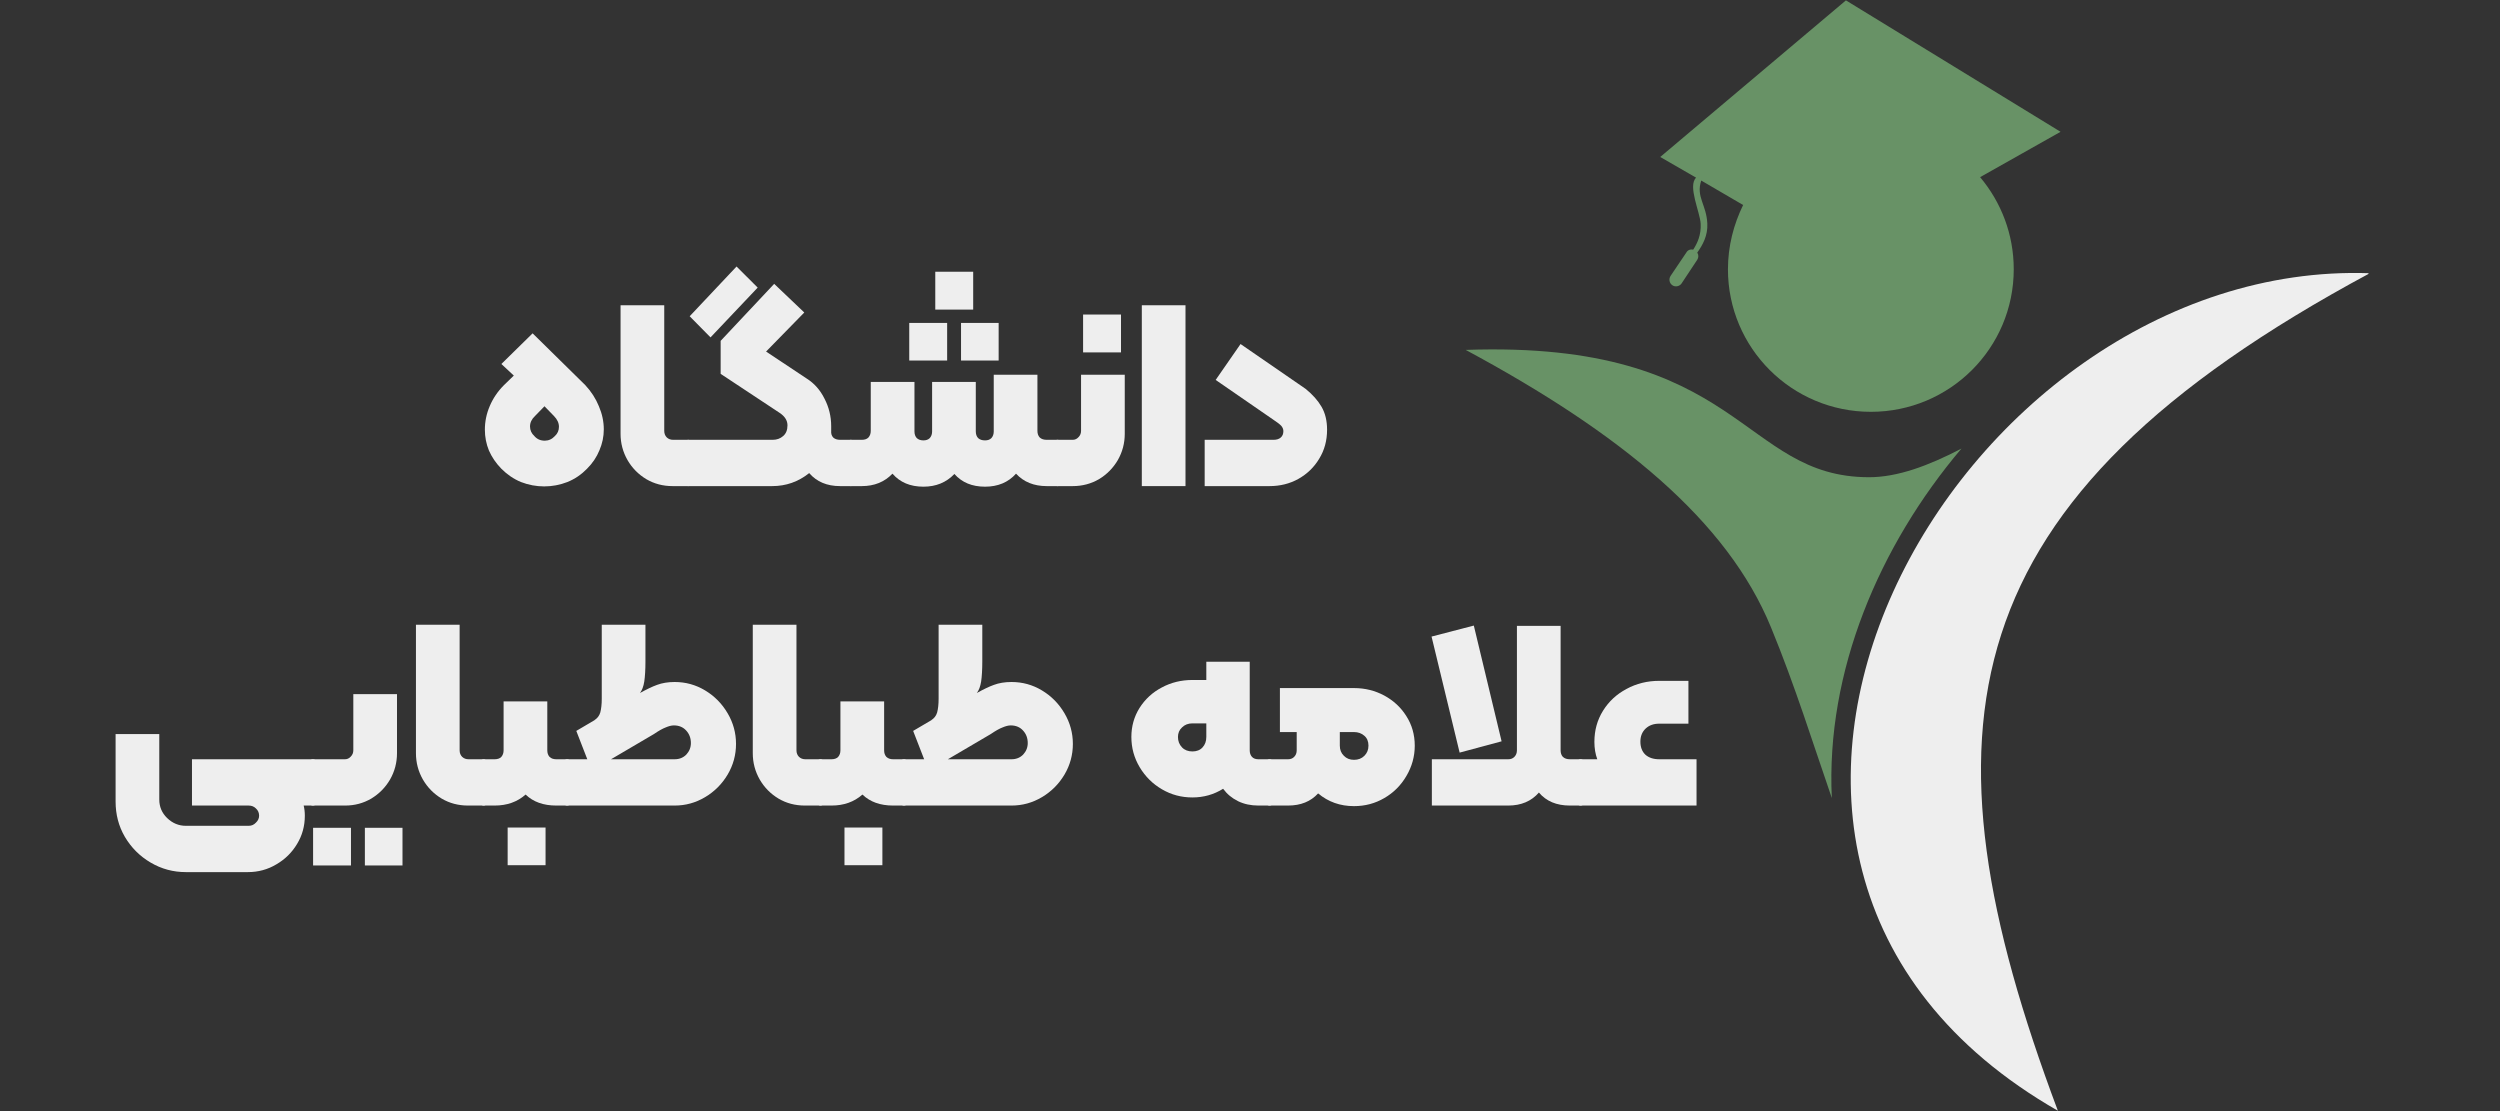 <svg xmlns="http://www.w3.org/2000/svg" xmlns:xlink="http://www.w3.org/1999/xlink" width="180" zoomAndPan="magnify" viewBox="0 0 135 60" height="80" preserveAspectRatio="xMidYMid meet" version="1.0"><rect x="0" y="0" width="135" height="60" fill="#333333" stroke="none"/><defs><g/><clipPath id="7f7fee605a"><path d="M 79.148 18 L 106 18 L 106 44 L 79.148 44 Z M 79.148 18 " clip-rule="nonzero"/></clipPath><clipPath id="f115bae0e4"><path d="M 99 14 L 127.898 14 L 127.898 60 L 99 60 Z M 99 14 " clip-rule="nonzero"/></clipPath></defs><g clip-path="url(#7f7fee605a)"><path fill="#689266" d="M 79.148 18.895 C 87.527 23.402 93.277 28.125 95.633 33.875 C 96.934 37.035 97.895 40.133 98.918 43.094 C 98.59 36.246 101.488 29.457 105.918 24.223 C 104.137 25.152 102.465 25.77 100.93 25.77 C 94.004 25.77 94.082 18.367 79.148 18.895 Z M 79.148 18.895 " fill-opacity="1" fill-rule="evenodd"/></g><path fill="#689266" d="M 106.926 9.566 C 108.059 10.914 108.742 12.648 108.742 14.539 C 108.742 18.801 105.285 22.238 101.027 22.238 C 96.766 22.238 93.309 18.801 93.309 14.539 C 93.309 13.285 93.621 12.109 94.129 11.07 L 91.867 9.75 C 91.574 10.637 92.148 11.039 92.195 12.074 C 92.227 12.723 91.949 13.223 91.652 13.641 C 91.73 13.762 91.73 13.902 91.652 14.027 L 90.801 15.312 C 90.691 15.469 90.457 15.512 90.305 15.402 C 90.148 15.293 90.102 15.078 90.207 14.906 L 91.062 13.637 C 91.137 13.496 91.293 13.449 91.434 13.48 C 91.664 13.125 91.867 12.676 91.836 12.086 C 91.805 11.453 91.125 10.043 91.59 9.594 L 89.652 8.477 L 99.68 0.02 L 111.27 7.117 Z M 106.926 9.566 " fill-opacity="1" fill-rule="evenodd"/><g clip-path="url(#f115bae0e4)"><path fill="#eeeeee" d="M 111.125 59.98 C 103.395 39.359 105.098 27.043 127.969 14.754 C 105.609 13.965 87.312 46.348 111.125 59.98 Z M 111.125 59.98 " fill-opacity="1" fill-rule="evenodd"/></g><g fill="#eeeeee" fill-opacity="1"><g transform="translate(25.652, 26.25)"><g><path d="M 1.422 -0.938 C 1.129 -1.238 0.906 -1.566 0.75 -1.922 C 0.602 -2.285 0.531 -2.66 0.531 -3.047 C 0.531 -3.484 0.617 -3.91 0.797 -4.328 C 0.973 -4.742 1.227 -5.117 1.562 -5.453 L 2.094 -5.969 L 1.422 -6.594 L 3.109 -8.25 L 5.953 -5.453 C 6.273 -5.109 6.52 -4.727 6.688 -4.312 C 6.863 -3.906 6.953 -3.488 6.953 -3.062 C 6.953 -2.676 6.875 -2.301 6.719 -1.938 C 6.57 -1.57 6.348 -1.238 6.047 -0.938 C 5.742 -0.625 5.391 -0.383 4.984 -0.219 C 4.578 -0.062 4.16 0.016 3.734 0.016 C 3.305 0.016 2.891 -0.062 2.484 -0.219 C 2.086 -0.383 1.734 -0.625 1.422 -0.938 Z M 3.203 -2.703 C 3.348 -2.535 3.535 -2.453 3.766 -2.453 C 3.973 -2.453 4.156 -2.535 4.312 -2.703 C 4.457 -2.836 4.531 -3.004 4.531 -3.203 C 4.531 -3.41 4.441 -3.602 4.266 -3.781 L 3.75 -4.312 L 3.234 -3.781 C 3.055 -3.613 2.969 -3.426 2.969 -3.219 C 2.969 -3.02 3.047 -2.848 3.203 -2.703 Z M 3.203 -2.703 "/></g></g></g><g fill="#eeeeee" fill-opacity="1"><g transform="translate(32.963, 26.25)"><g><path d="M 3.359 0 C 2.836 0 2.363 -0.125 1.938 -0.375 C 1.508 -0.633 1.172 -0.977 0.922 -1.406 C 0.672 -1.844 0.547 -2.316 0.547 -2.828 L 0.547 -9.766 L 2.906 -9.766 L 2.906 -2.984 C 2.906 -2.836 2.953 -2.719 3.047 -2.625 C 3.141 -2.539 3.254 -2.5 3.391 -2.5 L 4.203 -2.5 C 4.297 -2.5 4.344 -2.445 4.344 -2.344 L 4.344 -0.141 C 4.344 -0.047 4.297 0 4.203 0 Z M 3.359 0 "/></g></g></g><g fill="#eeeeee" fill-opacity="1"><g transform="translate(37.165, 26.25)"><g><path d="M 3.75 -10.719 L 1.203 -8.031 L 0.078 -9.172 L 2.609 -11.859 Z M 8.781 -2.5 C 8.883 -2.5 8.938 -2.445 8.938 -2.344 L 8.938 -0.141 C 8.938 -0.047 8.883 0 8.781 0 L 8.203 0 C 7.492 0 6.938 -0.234 6.531 -0.703 C 5.945 -0.234 5.281 0 4.531 0 L 0 0 C -0.094 0 -0.141 -0.047 -0.141 -0.141 L -0.141 -2.344 C -0.141 -2.445 -0.094 -2.5 0 -2.5 L 4.562 -2.5 C 4.781 -2.5 4.969 -2.566 5.125 -2.703 C 5.281 -2.836 5.359 -3.031 5.359 -3.281 C 5.359 -3.539 5.219 -3.766 4.938 -3.953 L 1.75 -6.062 L 1.75 -7.844 L 4.641 -10.922 L 6.266 -9.375 L 4.203 -7.266 L 6.391 -5.812 C 6.805 -5.551 7.129 -5.188 7.359 -4.719 C 7.598 -4.258 7.719 -3.766 7.719 -3.234 L 7.719 -2.984 C 7.707 -2.836 7.742 -2.719 7.828 -2.625 C 7.922 -2.539 8.047 -2.5 8.203 -2.5 Z M 8.781 -2.5 "/></g></g></g><g fill="#eeeeee" fill-opacity="1"><g transform="translate(45.943, 26.25)"><g><path d="M 6.609 -11.578 L 6.609 -9.531 L 4.562 -9.531 L 4.562 -11.578 Z M 5.203 -8.812 L 5.203 -6.781 L 3.156 -6.781 L 3.156 -8.812 Z M 5.953 -6.781 L 5.953 -8.812 L 7.984 -8.812 L 7.984 -6.781 Z M 11.172 -2.5 C 11.266 -2.5 11.312 -2.445 11.312 -2.344 L 11.312 -0.141 C 11.312 -0.047 11.266 0 11.172 0 L 10.578 0 C 9.891 0 9.336 -0.223 8.922 -0.672 C 8.504 -0.203 7.945 0.031 7.25 0.031 C 6.551 0.031 6 -0.195 5.594 -0.656 C 5.156 -0.195 4.598 0.031 3.922 0.031 C 3.211 0.031 2.656 -0.203 2.25 -0.672 C 1.82 -0.223 1.27 0 0.594 0 L 0 0 C -0.094 0 -0.141 -0.047 -0.141 -0.141 L -0.141 -2.344 C -0.141 -2.445 -0.094 -2.5 0 -2.5 L 0.594 -2.5 C 0.75 -2.5 0.867 -2.539 0.953 -2.625 C 1.035 -2.719 1.078 -2.836 1.078 -2.984 L 1.078 -5.625 L 3.438 -5.625 L 3.438 -2.953 C 3.438 -2.805 3.477 -2.688 3.562 -2.594 C 3.656 -2.508 3.773 -2.469 3.922 -2.469 C 4.066 -2.469 4.18 -2.508 4.266 -2.594 C 4.348 -2.688 4.391 -2.805 4.391 -2.953 L 4.391 -5.625 L 6.75 -5.625 L 6.75 -2.953 C 6.75 -2.805 6.789 -2.688 6.875 -2.594 C 6.969 -2.508 7.094 -2.469 7.25 -2.469 C 7.395 -2.469 7.508 -2.508 7.594 -2.594 C 7.676 -2.688 7.719 -2.805 7.719 -2.953 L 7.719 -6.016 L 10.078 -6.016 L 10.078 -2.984 C 10.078 -2.836 10.117 -2.719 10.203 -2.625 C 10.297 -2.539 10.422 -2.5 10.578 -2.5 Z M 11.172 -2.5 "/></g></g></g><g fill="#eeeeee" fill-opacity="1"><g transform="translate(57.096, 26.25)"><g><path d="M 1.391 -9.266 L 3.438 -9.266 L 3.438 -7.219 L 1.391 -7.219 Z M 0 0 C -0.094 0 -0.141 -0.047 -0.141 -0.141 L -0.141 -2.344 C -0.141 -2.445 -0.094 -2.5 0 -2.5 L 0.828 -2.5 C 0.953 -2.5 1.055 -2.547 1.141 -2.641 C 1.234 -2.734 1.281 -2.848 1.281 -2.984 L 1.281 -6.016 L 3.641 -6.016 L 3.641 -2.828 C 3.641 -2.316 3.516 -1.844 3.266 -1.406 C 3.016 -0.977 2.676 -0.633 2.25 -0.375 C 1.82 -0.125 1.348 0 0.828 0 Z M 0 0 "/></g></g></g><g fill="#eeeeee" fill-opacity="1"><g transform="translate(61.111, 26.25)"><g><path d="M 0.547 -9.766 L 2.906 -9.766 L 2.906 0 L 0.547 0 Z M 0.547 -9.766 "/></g></g></g><g fill="#eeeeee" fill-opacity="1"><g transform="translate(64.521, 26.25)"><g><path d="M 4.25 -2.5 C 4.414 -2.5 4.547 -2.539 4.641 -2.625 C 4.734 -2.707 4.781 -2.82 4.781 -2.969 C 4.781 -3.07 4.742 -3.164 4.672 -3.25 C 4.598 -3.332 4.457 -3.441 4.25 -3.578 L 1.125 -5.734 L 2.469 -7.672 L 5.984 -5.25 C 6.359 -4.945 6.645 -4.625 6.844 -4.281 C 7.039 -3.945 7.141 -3.535 7.141 -3.047 C 7.141 -2.461 7 -1.941 6.719 -1.484 C 6.445 -1.023 6.07 -0.66 5.594 -0.391 C 5.125 -0.129 4.602 0 4.031 0 L 0.531 0 L 0.531 -2.5 Z M 4.25 -2.5 "/></g></g></g><g fill="#eeeeee" fill-opacity="1"><g transform="translate(5.695, 43.5)"><g><path d="M 11.203 -2.5 C 11.305 -2.5 11.359 -2.445 11.359 -2.344 L 11.359 -0.141 C 11.359 -0.047 11.305 0 11.203 0 L 10.703 0 C 10.742 0.156 10.766 0.336 10.766 0.547 C 10.766 1.109 10.625 1.617 10.344 2.078 C 10.07 2.535 9.703 2.898 9.234 3.172 C 8.766 3.453 8.25 3.594 7.688 3.594 L 4.344 3.594 C 3.656 3.594 3.02 3.422 2.438 3.078 C 1.852 2.734 1.391 2.27 1.047 1.688 C 0.711 1.113 0.547 0.477 0.547 -0.219 L 0.547 -3.859 L 2.906 -3.859 L 2.906 -0.328 C 2.906 0.066 3.047 0.398 3.328 0.672 C 3.617 0.953 3.957 1.094 4.344 1.094 L 7.734 1.094 C 7.891 1.094 8.02 1.035 8.125 0.922 C 8.238 0.816 8.297 0.691 8.297 0.547 C 8.297 0.391 8.238 0.258 8.125 0.156 C 8.02 0.051 7.891 0 7.734 0 L 4.672 0 L 4.672 -2.5 Z M 11.203 -2.5 "/></g></g></g><g fill="#eeeeee" fill-opacity="1"><g transform="translate(16.891, 43.5)"><g><path d="M 0 0 C -0.094 0 -0.141 -0.047 -0.141 -0.141 L -0.141 -2.344 C -0.141 -2.445 -0.094 -2.5 0 -2.5 L 1.734 -2.5 C 1.859 -2.5 1.961 -2.547 2.047 -2.641 C 2.141 -2.734 2.188 -2.848 2.188 -2.984 L 2.188 -6.016 L 4.547 -6.016 L 4.547 -2.828 C 4.547 -2.316 4.422 -1.844 4.172 -1.406 C 3.922 -0.977 3.582 -0.633 3.156 -0.375 C 2.727 -0.125 2.258 0 1.75 0 Z M 0.016 1.203 L 2.062 1.203 L 2.062 3.234 L 0.016 3.234 Z M 2.812 1.203 L 4.844 1.203 L 4.844 3.234 L 2.812 3.234 Z M 2.812 1.203 "/></g></g></g><g fill="#eeeeee" fill-opacity="1"><g transform="translate(21.914, 43.5)"><g><path d="M 3.359 0 C 2.836 0 2.363 -0.125 1.938 -0.375 C 1.508 -0.633 1.172 -0.977 0.922 -1.406 C 0.672 -1.844 0.547 -2.316 0.547 -2.828 L 0.547 -9.766 L 2.906 -9.766 L 2.906 -2.984 C 2.906 -2.836 2.953 -2.719 3.047 -2.625 C 3.141 -2.539 3.254 -2.5 3.391 -2.5 L 4.203 -2.5 C 4.297 -2.5 4.344 -2.445 4.344 -2.344 L 4.344 -0.141 C 4.344 -0.047 4.297 0 4.203 0 Z M 3.359 0 "/></g></g></g><g fill="#eeeeee" fill-opacity="1"><g transform="translate(26.116, 43.5)"><g><path d="M 0 0 C -0.094 0 -0.141 -0.047 -0.141 -0.141 L -0.141 -2.344 C -0.141 -2.445 -0.094 -2.5 0 -2.5 L 0.594 -2.5 C 0.75 -2.5 0.867 -2.539 0.953 -2.625 C 1.035 -2.719 1.078 -2.836 1.078 -2.984 L 1.078 -5.625 L 3.438 -5.625 L 3.438 -2.984 C 3.438 -2.836 3.477 -2.719 3.562 -2.625 C 3.656 -2.539 3.773 -2.5 3.922 -2.5 L 4.516 -2.5 C 4.609 -2.5 4.656 -2.445 4.656 -2.344 L 4.656 -0.141 C 4.656 -0.047 4.609 0 4.516 0 L 3.922 0 C 3.234 0 2.68 -0.195 2.266 -0.594 C 1.816 -0.195 1.258 0 0.594 0 Z M 1.297 1.188 L 3.344 1.188 L 3.344 3.219 L 1.297 3.219 Z M 1.297 1.188 "/></g></g></g><g fill="#eeeeee" fill-opacity="1"><g transform="translate(30.62, 43.5)"><g><path d="M 5.812 -6.672 C 6.406 -6.672 6.953 -6.52 7.453 -6.219 C 7.961 -5.914 8.367 -5.504 8.672 -4.984 C 8.973 -4.473 9.125 -3.922 9.125 -3.328 C 9.125 -2.734 8.973 -2.18 8.672 -1.672 C 8.367 -1.16 7.961 -0.754 7.453 -0.453 C 6.941 -0.148 6.395 0 5.812 0 L 0 0 C -0.094 0 -0.141 -0.047 -0.141 -0.141 L -0.141 -2.344 C -0.141 -2.445 -0.094 -2.5 0 -2.5 L 1.094 -2.5 L 0.5 -4.031 L 1.562 -4.656 L 1.469 -4.609 C 1.633 -4.703 1.742 -4.844 1.797 -5.031 C 1.848 -5.227 1.875 -5.473 1.875 -5.766 L 1.875 -9.766 L 4.234 -9.766 L 4.234 -7.781 C 4.234 -7.332 4.211 -6.973 4.172 -6.703 C 4.129 -6.43 4.051 -6.223 3.938 -6.078 C 4.289 -6.273 4.598 -6.422 4.859 -6.516 C 5.129 -6.617 5.445 -6.672 5.812 -6.672 Z M 5.812 -2.5 C 6.062 -2.5 6.27 -2.582 6.438 -2.75 C 6.602 -2.926 6.688 -3.133 6.688 -3.375 C 6.688 -3.645 6.602 -3.867 6.438 -4.047 C 6.27 -4.234 6.047 -4.328 5.766 -4.328 C 5.641 -4.328 5.492 -4.289 5.328 -4.219 C 5.16 -4.156 4.945 -4.035 4.688 -3.859 L 2.375 -2.5 Z M 5.812 -2.5 "/></g></g></g><g fill="#eeeeee" fill-opacity="1"><g transform="translate(40.103, 43.5)"><g><path d="M 3.359 0 C 2.836 0 2.363 -0.125 1.938 -0.375 C 1.508 -0.633 1.172 -0.977 0.922 -1.406 C 0.672 -1.844 0.547 -2.316 0.547 -2.828 L 0.547 -9.766 L 2.906 -9.766 L 2.906 -2.984 C 2.906 -2.836 2.953 -2.719 3.047 -2.625 C 3.141 -2.539 3.254 -2.5 3.391 -2.5 L 4.203 -2.5 C 4.297 -2.5 4.344 -2.445 4.344 -2.344 L 4.344 -0.141 C 4.344 -0.047 4.297 0 4.203 0 Z M 3.359 0 "/></g></g></g><g fill="#eeeeee" fill-opacity="1"><g transform="translate(44.305, 43.5)"><g><path d="M 0 0 C -0.094 0 -0.141 -0.047 -0.141 -0.141 L -0.141 -2.344 C -0.141 -2.445 -0.094 -2.5 0 -2.5 L 0.594 -2.5 C 0.75 -2.5 0.867 -2.539 0.953 -2.625 C 1.035 -2.719 1.078 -2.836 1.078 -2.984 L 1.078 -5.625 L 3.438 -5.625 L 3.438 -2.984 C 3.438 -2.836 3.477 -2.719 3.562 -2.625 C 3.656 -2.539 3.773 -2.5 3.922 -2.5 L 4.516 -2.5 C 4.609 -2.5 4.656 -2.445 4.656 -2.344 L 4.656 -0.141 C 4.656 -0.047 4.609 0 4.516 0 L 3.922 0 C 3.234 0 2.68 -0.195 2.266 -0.594 C 1.816 -0.195 1.258 0 0.594 0 Z M 1.297 1.188 L 3.344 1.188 L 3.344 3.219 L 1.297 3.219 Z M 1.297 1.188 "/></g></g></g><g fill="#eeeeee" fill-opacity="1"><g transform="translate(48.81, 43.5)"><g><path d="M 5.812 -6.672 C 6.406 -6.672 6.953 -6.52 7.453 -6.219 C 7.961 -5.914 8.367 -5.504 8.672 -4.984 C 8.973 -4.473 9.125 -3.922 9.125 -3.328 C 9.125 -2.734 8.973 -2.18 8.672 -1.672 C 8.367 -1.16 7.961 -0.754 7.453 -0.453 C 6.941 -0.148 6.395 0 5.812 0 L 0 0 C -0.094 0 -0.141 -0.047 -0.141 -0.141 L -0.141 -2.344 C -0.141 -2.445 -0.094 -2.5 0 -2.5 L 1.094 -2.5 L 0.5 -4.031 L 1.562 -4.656 L 1.469 -4.609 C 1.633 -4.703 1.742 -4.844 1.797 -5.031 C 1.848 -5.227 1.875 -5.473 1.875 -5.766 L 1.875 -9.766 L 4.234 -9.766 L 4.234 -7.781 C 4.234 -7.332 4.211 -6.973 4.172 -6.703 C 4.129 -6.43 4.051 -6.223 3.938 -6.078 C 4.289 -6.273 4.598 -6.422 4.859 -6.516 C 5.129 -6.617 5.445 -6.672 5.812 -6.672 Z M 5.812 -2.5 C 6.062 -2.5 6.27 -2.582 6.438 -2.75 C 6.602 -2.926 6.688 -3.133 6.688 -3.375 C 6.688 -3.645 6.602 -3.867 6.438 -4.047 C 6.27 -4.234 6.047 -4.328 5.766 -4.328 C 5.641 -4.328 5.492 -4.289 5.328 -4.219 C 5.16 -4.156 4.945 -4.035 4.688 -3.859 L 2.375 -2.5 Z M 5.812 -2.5 "/></g></g></g><g fill="#eeeeee" fill-opacity="1"><g transform="translate(58.293, 43.5)"><g/></g></g><g fill="#eeeeee" fill-opacity="1"><g transform="translate(60.61, 43.5)"><g><path d="M 7.953 -2.5 C 8.047 -2.5 8.094 -2.445 8.094 -2.344 L 8.094 -0.141 C 8.094 -0.047 8.047 0 7.953 0 L 7.344 0 C 6.938 0 6.57 -0.078 6.25 -0.234 C 5.926 -0.391 5.656 -0.613 5.438 -0.906 C 4.938 -0.594 4.383 -0.438 3.781 -0.438 C 3.188 -0.438 2.641 -0.582 2.141 -0.875 C 1.641 -1.164 1.238 -1.562 0.938 -2.062 C 0.633 -2.57 0.484 -3.117 0.484 -3.703 C 0.484 -4.273 0.629 -4.797 0.922 -5.266 C 1.223 -5.742 1.625 -6.113 2.125 -6.375 C 2.625 -6.645 3.176 -6.781 3.781 -6.781 L 4.531 -6.781 L 4.531 -7.766 L 6.875 -7.766 L 6.875 -2.984 C 6.875 -2.836 6.914 -2.719 7 -2.625 C 7.082 -2.539 7.195 -2.5 7.344 -2.5 Z M 4.531 -4.438 L 3.781 -4.438 C 3.551 -4.438 3.363 -4.363 3.219 -4.219 C 3.07 -4.082 3 -3.91 3 -3.703 C 3 -3.484 3.07 -3.297 3.219 -3.141 C 3.363 -2.992 3.551 -2.922 3.781 -2.922 C 4.008 -2.922 4.191 -2.992 4.328 -3.141 C 4.461 -3.285 4.531 -3.473 4.531 -3.703 Z M 4.531 -4.438 "/></g></g></g><g fill="#eeeeee" fill-opacity="1"><g transform="translate(68.553, 43.5)"><g><path d="M 4.562 -6.344 C 5.156 -6.344 5.703 -6.207 6.203 -5.938 C 6.703 -5.664 7.098 -5.297 7.391 -4.828 C 7.691 -4.359 7.844 -3.828 7.844 -3.234 C 7.844 -2.648 7.691 -2.102 7.391 -1.594 C 7.098 -1.094 6.703 -0.695 6.203 -0.406 C 5.703 -0.113 5.156 0.031 4.562 0.031 C 3.82 0.031 3.176 -0.195 2.625 -0.656 C 2.227 -0.219 1.688 0 1 0 L 0 0 C -0.094 0 -0.141 -0.047 -0.141 -0.141 L -0.141 -2.344 C -0.141 -2.445 -0.094 -2.5 0 -2.5 L 1 -2.5 C 1.133 -2.5 1.242 -2.539 1.328 -2.625 C 1.422 -2.719 1.469 -2.836 1.469 -2.984 L 1.469 -3.969 L 0.562 -3.969 L 0.562 -6.344 Z M 4.562 -2.469 C 4.789 -2.469 4.977 -2.539 5.125 -2.688 C 5.27 -2.832 5.344 -3.016 5.344 -3.234 C 5.344 -3.461 5.27 -3.641 5.125 -3.766 C 4.977 -3.898 4.789 -3.969 4.562 -3.969 L 3.797 -3.969 L 3.797 -3.234 C 3.797 -3.016 3.867 -2.832 4.016 -2.688 C 4.16 -2.539 4.344 -2.469 4.562 -2.469 Z M 4.562 -2.469 "/></g></g></g><g fill="#eeeeee" fill-opacity="1"><g transform="translate(76.742, 43.5)"><g><path d="M 0.562 -9.125 L 2.844 -9.719 L 4.344 -3.469 L 2.078 -2.859 Z M 4.703 -2.5 C 4.836 -2.5 4.945 -2.539 5.031 -2.625 C 5.125 -2.719 5.172 -2.836 5.172 -2.984 L 5.172 -9.703 L 7.531 -9.703 L 7.531 -2.984 C 7.531 -2.836 7.57 -2.719 7.656 -2.625 C 7.75 -2.539 7.875 -2.5 8.031 -2.5 L 8.609 -2.5 C 8.711 -2.5 8.766 -2.445 8.766 -2.344 L 8.766 -0.141 C 8.766 -0.047 8.711 0 8.609 0 L 8.031 0 C 7.312 0 6.754 -0.234 6.359 -0.703 C 5.953 -0.234 5.398 0 4.703 0 L 0.578 0 L 0.578 -2.5 Z M 4.703 -2.5 "/></g></g></g><g fill="#eeeeee" fill-opacity="1"><g transform="translate(85.347, 43.5)"><g><path d="M 6.266 -2.5 L 6.266 0 L 0 0 C -0.094 0 -0.141 -0.047 -0.141 -0.141 L -0.141 -2.344 C -0.141 -2.445 -0.094 -2.5 0 -2.5 L 0.906 -2.5 C 0.801 -2.789 0.75 -3.102 0.75 -3.438 C 0.75 -4.062 0.906 -4.625 1.219 -5.125 C 1.531 -5.625 1.953 -6.016 2.484 -6.297 C 3.016 -6.586 3.602 -6.734 4.25 -6.734 L 5.828 -6.734 L 5.828 -4.422 L 4.25 -4.422 C 3.945 -4.422 3.703 -4.332 3.516 -4.156 C 3.328 -3.977 3.234 -3.742 3.234 -3.453 C 3.234 -3.16 3.32 -2.926 3.5 -2.75 C 3.688 -2.582 3.938 -2.5 4.25 -2.5 Z M 6.266 -2.5 "/></g></g></g></svg>